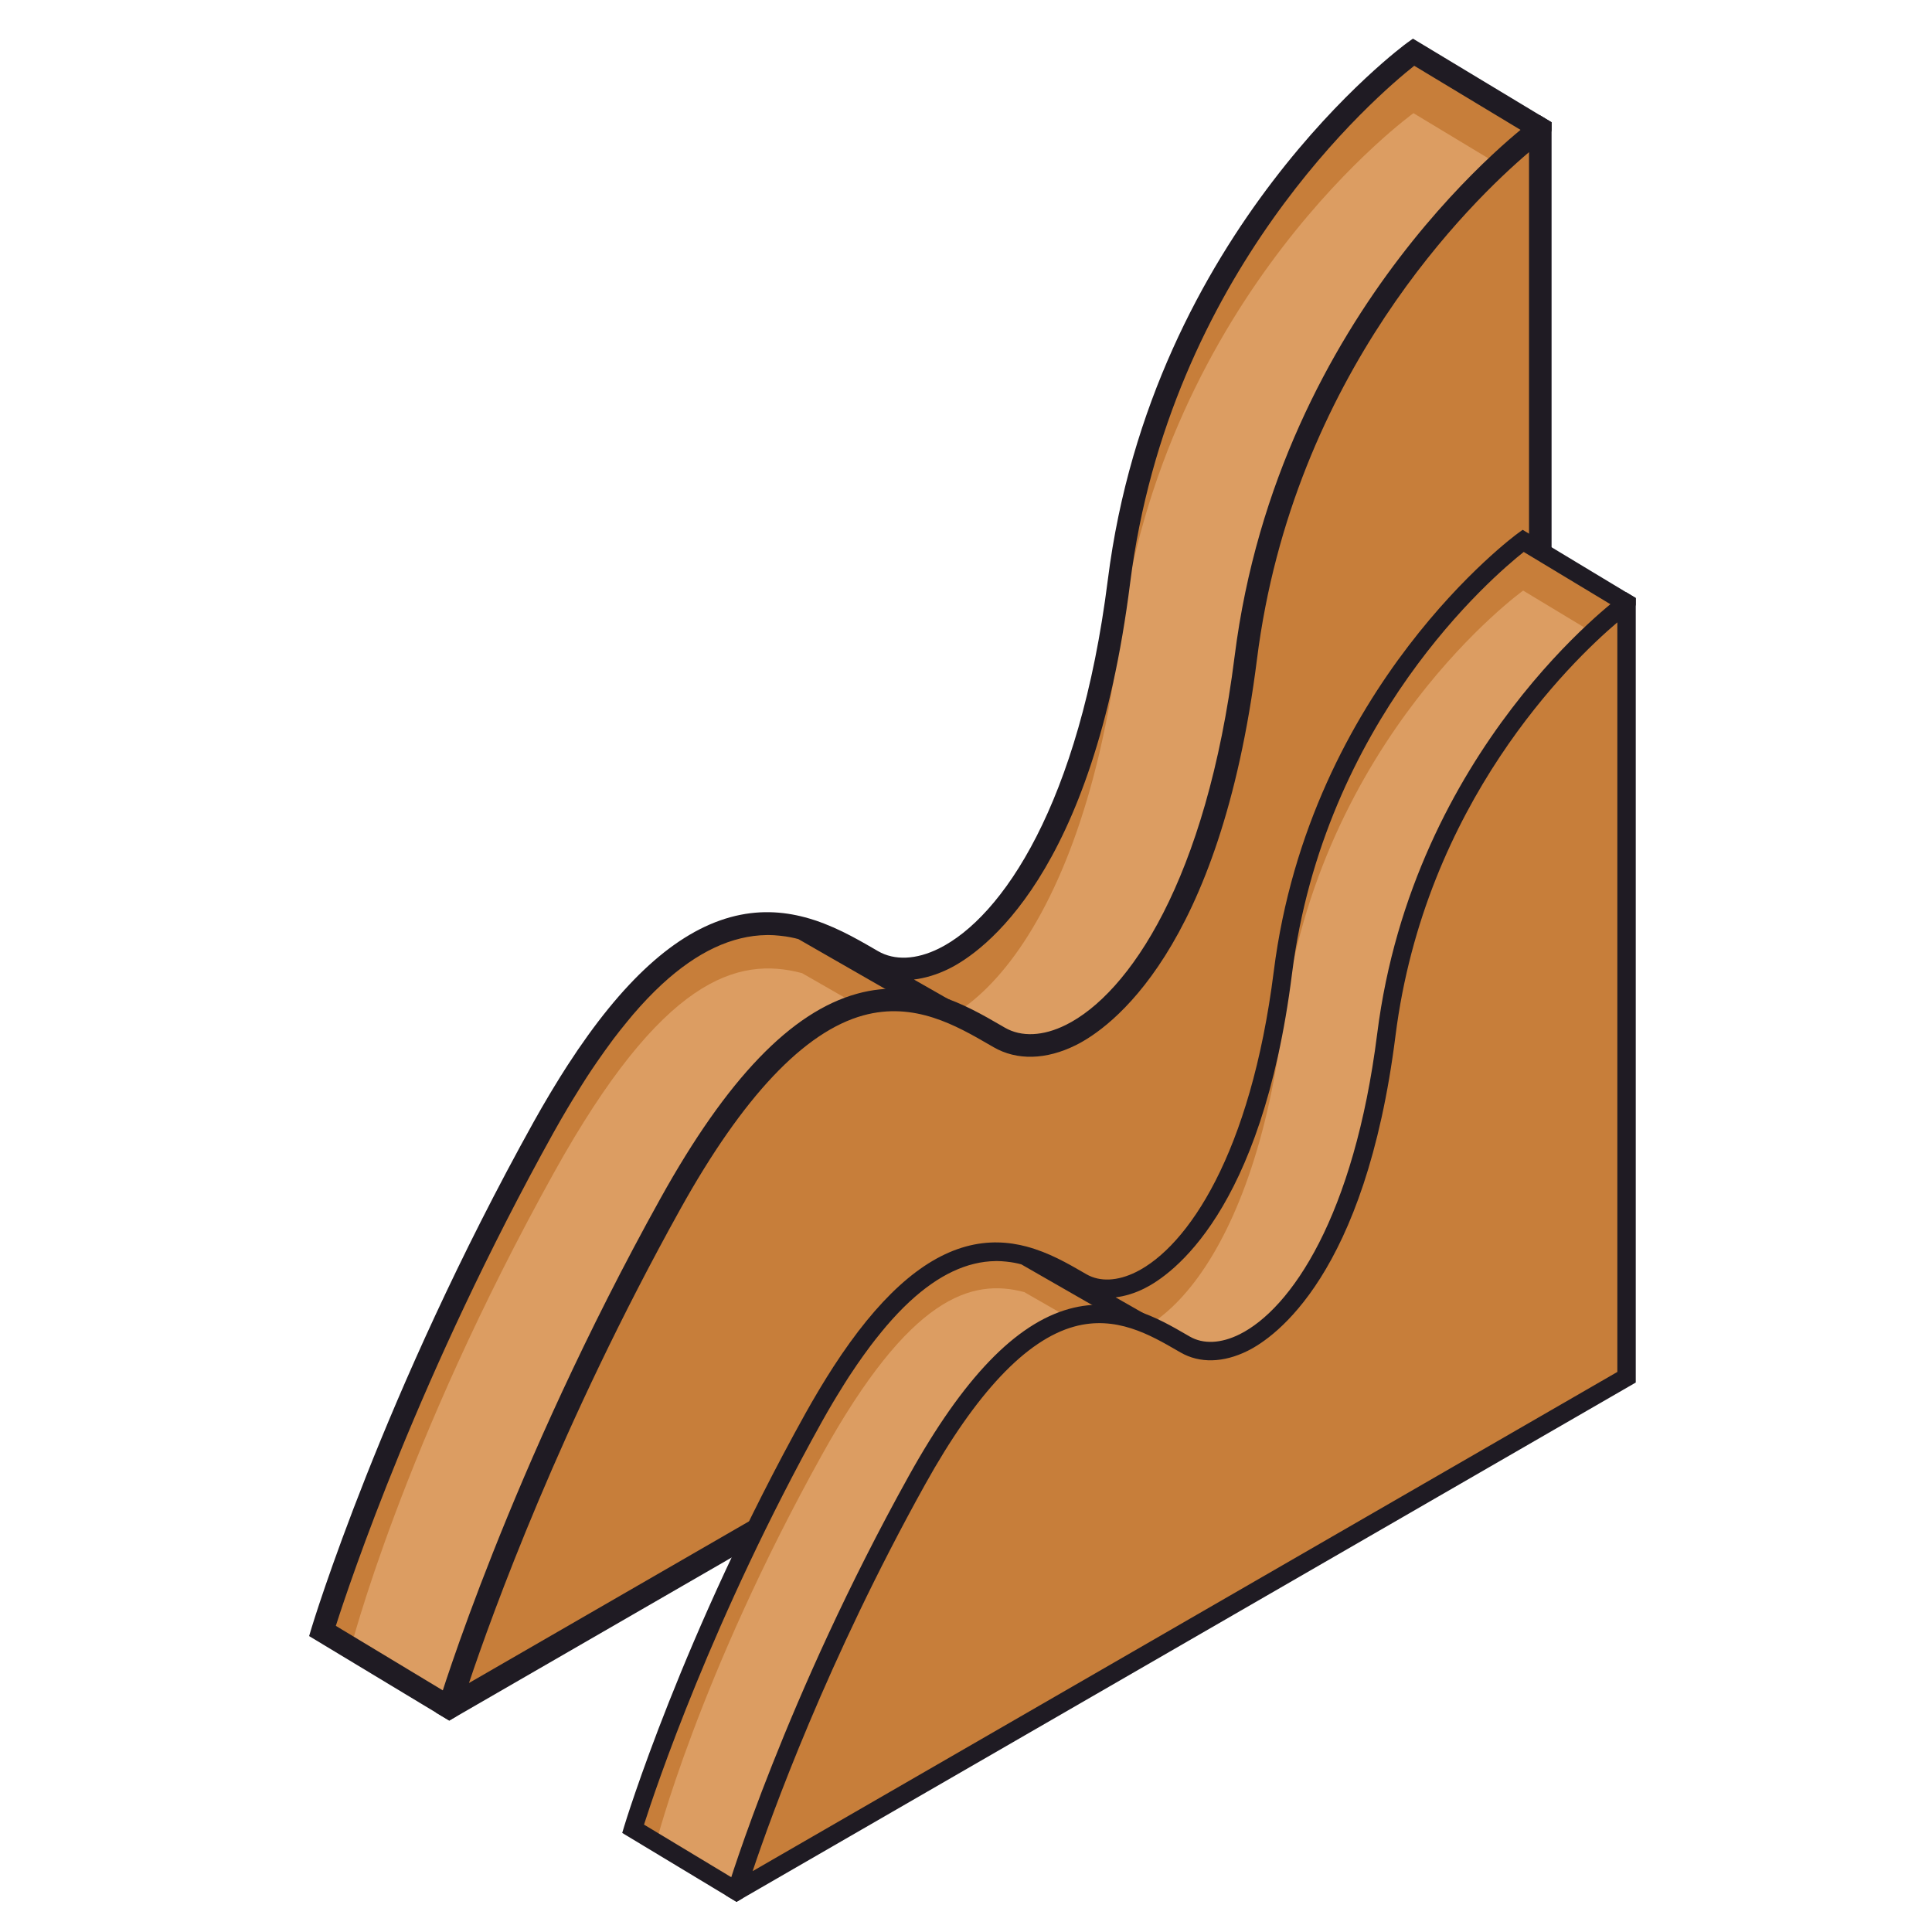 <svg width="150" height="150" viewBox="0 0 150 150" fill="none" xmlns="http://www.w3.org/2000/svg">
<path d="M59.37 124.585C59.064 124.763 59.064 125.05 59.37 125.228C59.679 125.405 60.177 125.405 60.486 125.228C60.792 125.05 60.792 124.763 60.486 124.585C60.177 124.406 59.679 124.406 59.37 124.585Z" fill="#1F1B23"/>
<path d="M60.485 121.217C60.178 121.04 59.679 121.04 59.371 121.217C59.064 121.395 59.064 121.683 59.371 121.861C59.679 122.038 60.178 122.038 60.485 121.861C60.793 121.683 60.793 121.395 60.485 121.217Z" fill="#1F1B23"/>
<path d="M60.373 128.315C60.681 128.138 60.681 127.851 60.374 127.673C60.067 127.495 59.569 127.495 59.261 127.672C58.953 127.849 58.951 128.137 59.258 128.314C59.565 128.493 60.065 128.493 60.373 128.315Z" fill="#1F1B23"/>
<path d="M42.217 87.498C54.067 66.185 62.496 71.579 67.737 74.605C72.98 77.631 83.747 69.965 86.878 45.136C90.297 18.036 109.742 4.045 109.742 4.045L119.588 9.983L113.557 28.391L109.742 33.759V77.718L48.963 112.809L45.234 120.307L34.879 132.562L25.035 126.623C25.035 126.623 30.367 108.81 42.217 87.498V87.498Z" fill="#C77E3A"/>
<path d="M42.217 92.24C54.067 70.927 62.496 76.321 67.737 79.347C72.98 82.373 83.747 74.707 86.878 49.878C90.297 22.776 109.742 8.787 109.742 8.787L119.588 14.726L113.557 33.134L109.742 38.501V82.46L48.963 117.551L45.234 125.049L42.154 128.694L26.074 128.28C26.074 128.28 30.367 113.552 42.217 92.24V92.24Z" fill="#DC9D62"/>
<path d="M62.271 72.062L73.229 78.348C73.229 78.348 78.706 90.217 80.904 94.366L48.964 112.808L45.235 120.306L34.88 132.561L25.036 126.623C25.036 126.623 30.369 108.809 42.218 87.497C50.578 72.459 57.235 70.722 62.271 72.062V72.062Z" fill="#C77E3A"/>
<path d="M62.271 75.555L73.229 81.84C73.229 81.84 78.706 93.71 80.904 97.859L48.964 116.299L45.235 123.798L40.336 129.188L33.847 131.999L27.201 128.082C27.201 128.082 31.182 112.32 43.031 91.007C51.391 75.97 57.235 74.214 62.271 75.555V75.555Z" fill="#DC9D62"/>
<path d="M34.692 131.429L44.497 119.826L48.296 112.185L79.739 94.031C77.564 89.792 73.31 80.616 72.55 78.973L61.987 72.912C61.89 72.888 61.794 72.861 61.697 72.837C61.46 72.784 61.224 72.737 60.988 72.703C60.839 72.679 60.686 72.664 60.534 72.647C60.235 72.617 59.936 72.594 59.636 72.594C59.599 72.594 59.562 72.597 59.526 72.597C56.828 72.637 54.128 73.9 51.398 76.415C51.388 76.425 51.376 76.435 51.366 76.445C50.629 77.126 49.891 77.904 49.15 78.767C49.008 78.933 48.867 79.107 48.724 79.28C48.518 79.528 48.312 79.784 48.106 80.046C47.945 80.253 47.781 80.462 47.618 80.678C47.395 80.974 47.172 81.283 46.949 81.595C46.745 81.877 46.544 82.166 46.34 82.463C46.082 82.838 45.825 83.219 45.567 83.617C45.428 83.83 45.288 84.052 45.15 84.272C44.909 84.653 44.667 85.042 44.426 85.442C44.306 85.642 44.185 85.839 44.065 86.043C43.705 86.652 43.344 87.273 42.981 87.925C32.57 106.654 27.153 122.85 26.074 126.231L34.692 131.429V131.429ZM112.765 27.995L118.537 10.375L109.801 5.106C106.882 7.416 90.786 21.157 87.745 45.248C84.878 67.992 76.263 73.928 73.69 75.206C72.764 75.664 71.846 75.941 70.96 76.05L73.905 77.731L74.022 77.985C74.074 78.096 78.888 88.524 81.257 93.154L108.866 77.216V33.483L112.765 27.995V27.995ZM24.194 126.375C24.248 126.196 29.692 108.225 41.45 87.076C41.852 86.353 42.252 85.664 42.652 84.992C42.736 84.849 42.822 84.709 42.906 84.57C43.286 83.938 43.666 83.328 44.045 82.741C44.056 82.726 44.066 82.708 44.078 82.691C48.308 76.158 52.463 72.382 56.702 71.212C58.827 70.627 60.758 70.757 62.493 71.219H62.496C64.588 71.777 66.393 72.817 67.892 73.685L68.176 73.85C69.458 74.589 71.141 74.516 72.91 73.636C77.805 71.206 83.816 62.414 86.009 45.029C89.436 17.865 109.033 3.481 109.23 3.338L109.7 3L120.464 9.491V10.126L114.388 28.666L110.618 34.041V78.226L49.629 113.438L46.017 120.699L35.447 133.247L34.879 133.587L24 127.025L24.194 126.375Z" fill="#1F1B23"/>
<path d="M119.588 83.654V9.982C119.588 9.982 100.141 23.972 96.724 51.073C93.593 75.903 82.824 83.568 77.583 80.543C72.342 77.516 63.911 72.123 52.062 93.435C40.213 114.747 34.879 132.561 34.879 132.561L119.588 83.654V83.654Z" fill="#C77E3A"/>
<path d="M118.712 83.154L36.411 130.669C38.208 125.314 43.522 110.6 52.827 93.864C57.669 85.156 62.443 80.101 67.014 78.838C70.99 77.741 74.244 79.624 76.861 81.141L77.143 81.304C78.952 82.349 81.223 82.292 83.533 81.143C86.107 79.865 94.724 73.929 97.591 51.185C100.388 29.014 114.248 15.608 118.712 11.813V83.154V83.154ZM33.845 132.964L34.879 133.587L120.464 84.164V9.491L119.544 8.938L119.076 9.275C118.877 9.418 99.281 23.802 95.854 50.968C93.662 68.353 87.649 77.144 82.754 79.574C80.987 80.453 79.302 80.528 78.02 79.789L77.738 79.625C74.993 78.034 71.233 75.858 66.548 77.151C61.435 78.561 56.446 83.75 51.296 93.014C39.538 114.164 34.094 132.134 34.039 132.314L33.845 132.964V132.964Z" fill="#1F1B23"/>
<path d="M63.173 110.064C72.838 92.678 79.716 97.078 83.991 99.547C88.267 102.015 97.05 95.762 99.605 75.507C102.394 53.399 118.257 41.988 118.257 41.988L126.288 46.831L121.367 61.849L118.257 66.227V102.086L68.675 130.711L65.633 136.829L57.188 146.826L49.156 141.981C49.156 141.981 53.508 127.449 63.173 110.064V110.064Z" fill="#C77E3A"/>
<path d="M63.173 113.928C72.838 96.541 79.716 100.942 83.991 103.41C88.267 105.878 97.05 99.625 99.605 79.371C102.394 57.264 118.257 45.852 118.257 45.852L126.288 50.696L121.367 65.712L118.257 70.091V105.95L68.675 134.575L65.633 140.692L63.121 143.665L50.005 143.327C50.005 143.327 53.508 131.313 63.173 113.928V113.928Z" fill="#DC9D62"/>
<path d="M79.526 97.471L88.464 102.599C88.464 102.599 92.932 112.282 94.727 115.667L68.67 130.709L65.629 136.827L57.183 146.823L49.151 141.979C49.151 141.979 53.503 127.447 63.168 110.062C69.987 97.795 75.417 96.377 79.526 97.471V97.471Z" fill="#C77E3A"/>
<path d="M79.526 100.319L88.464 105.447C88.464 105.447 92.932 115.131 94.727 118.515L68.67 133.558L65.629 139.674L61.632 144.072L56.338 146.366L50.918 143.169C50.918 143.169 54.164 130.312 63.831 112.927C70.65 100.66 75.417 99.226 79.526 100.319V100.319Z" fill="#DC9D62"/>
<path d="M57.032 145.901L65.029 136.436L68.128 130.204L93.777 115.393C92.005 111.935 88.534 104.451 87.914 103.11L79.297 98.166C79.218 98.145 79.141 98.123 79.06 98.105C78.868 98.061 78.674 98.023 78.481 97.995C78.36 97.976 78.235 97.963 78.112 97.95C77.868 97.927 77.623 97.906 77.379 97.907C77.35 97.906 77.318 97.909 77.289 97.91C75.089 97.942 72.886 98.973 70.66 101.024C70.651 101.032 70.642 101.04 70.632 101.049C70.032 101.604 69.43 102.239 68.826 102.942C68.71 103.078 68.594 103.219 68.478 103.36C68.311 103.562 68.143 103.772 67.974 103.986C67.842 104.156 67.709 104.325 67.577 104.501C67.394 104.742 67.213 104.995 67.03 105.249C66.865 105.48 66.699 105.716 66.533 105.957C66.323 106.264 66.113 106.574 65.902 106.898C65.79 107.073 65.675 107.253 65.563 107.433C65.366 107.744 65.169 108.061 64.973 108.387C64.874 108.551 64.775 108.711 64.677 108.878C64.383 109.374 64.089 109.882 63.794 110.413C55.299 125.69 50.882 138.903 50.001 141.662L57.032 145.901V145.901ZM120.719 61.525L125.428 47.151L118.302 42.853C115.92 44.737 102.791 55.948 100.311 75.599C97.971 94.153 90.943 98.995 88.844 100.037C88.089 100.412 87.339 100.637 86.617 100.726L89.02 102.098L89.114 102.305C89.157 102.395 93.085 110.902 95.017 114.678L117.539 101.677V66.003L120.719 61.525V61.525ZM48.468 141.778C48.512 141.633 52.953 126.973 62.544 109.72C62.872 109.131 63.199 108.569 63.525 108.021C63.593 107.904 63.663 107.79 63.732 107.675C64.043 107.161 64.352 106.662 64.662 106.185C64.671 106.172 64.678 106.157 64.687 106.143C68.14 100.813 71.527 97.734 74.986 96.779C76.719 96.303 78.295 96.409 79.71 96.784L79.712 96.786C81.418 97.239 82.892 98.088 84.115 98.797L84.347 98.931C85.393 99.535 86.764 99.474 88.208 98.757C92.201 96.774 97.104 89.602 98.894 75.42C101.689 53.261 117.675 41.527 117.836 41.412L118.219 41.135L127 46.431V46.948L122.044 62.073L118.967 66.457V102.5L69.216 131.225L66.27 137.148L57.647 147.385L57.185 147.661L48.309 142.309L48.468 141.778V141.778Z" fill="#1F1B23"/>
<path d="M126.288 106.926V46.826C126.288 46.826 110.425 58.239 107.637 80.347C105.082 100.601 96.298 106.855 92.022 104.386C87.748 101.918 80.87 97.518 71.204 114.903C61.537 132.289 57.188 146.821 57.188 146.821L126.288 106.926V106.926Z" fill="#C77E3A"/>
<path d="M125.57 106.517L58.434 145.276C59.899 140.908 64.234 128.906 71.826 115.253C75.775 108.15 79.669 104.025 83.398 102.996C86.641 102.101 89.296 103.637 91.431 104.875L91.662 105.007C93.136 105.859 94.99 105.814 96.874 104.876C98.973 103.834 106.002 98.992 108.342 80.439C110.623 62.352 121.929 51.416 125.57 48.32V106.517V106.517ZM56.34 147.149L57.185 147.657L127 107.34V46.426L126.25 45.975L125.867 46.251C125.706 46.365 109.72 58.101 106.925 80.26C105.136 94.443 100.232 101.614 96.238 103.597C94.797 104.313 93.423 104.375 92.376 103.771L92.146 103.638C89.907 102.339 86.839 100.565 83.018 101.619C78.848 102.77 74.778 107.003 70.576 114.56C60.984 131.812 56.543 146.472 56.499 146.618L56.34 147.149V147.149Z" fill="#1F1B23"/>
</svg>
